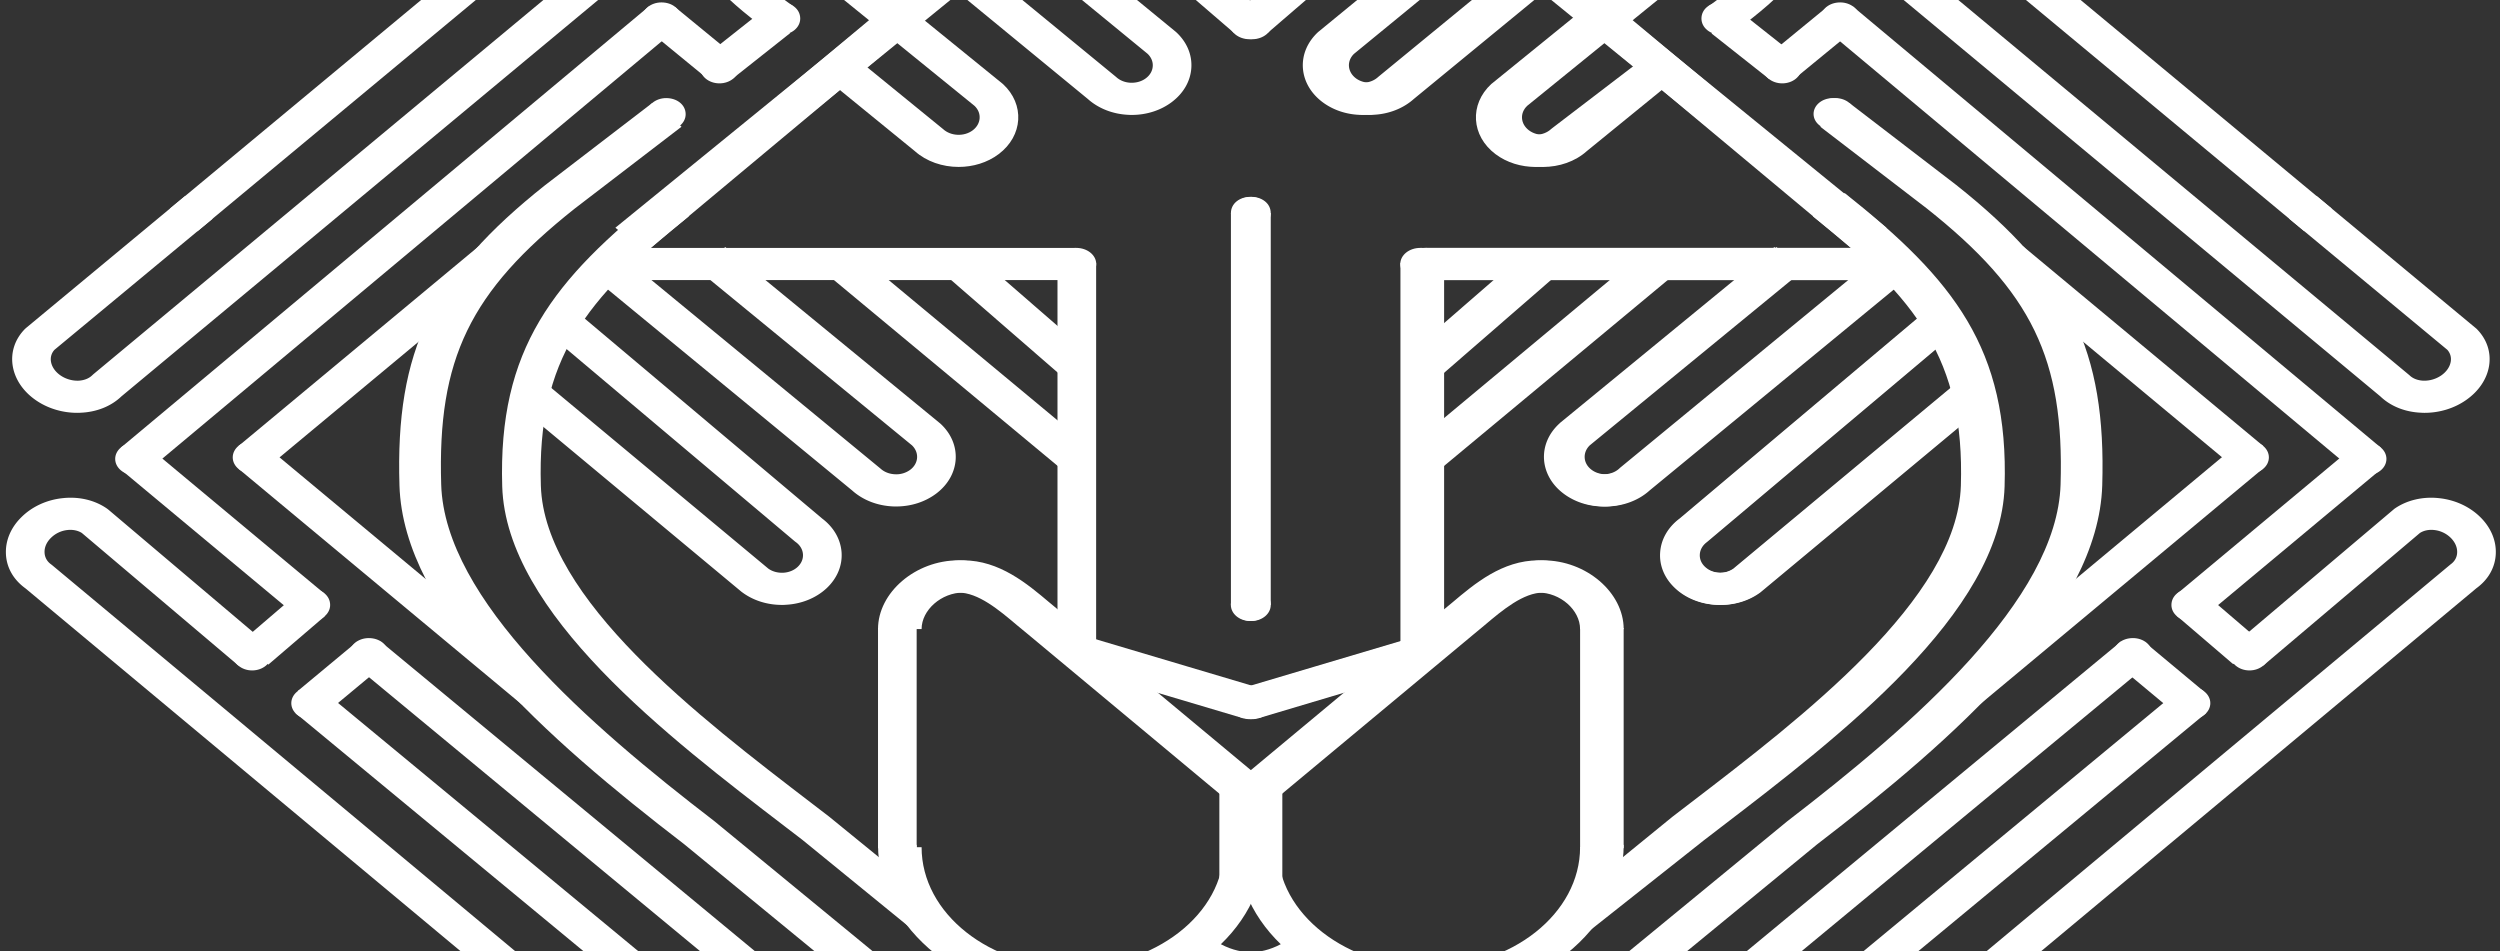 <svg width="268" height="102" fill="none" xmlns="http://www.w3.org/2000/svg"><rect width="100%" height="100%" fill="#333333" stroke="none"/><path d="M251.668 49.195c0 .954.929 1.734 2.082 1.734 1.149 0 2.076-.78 2.076-1.734s-.927-1.73-2.076-1.73c-1.155 0-2.082.713-2.082 1.73zm-12.604-.164c0 .958.931 1.735 2.078 1.735 1.149 0 2.082-.775 2.082-1.735 0-.955-.932-1.734-2.082-1.734-1.147 0-2.078.723-2.078 1.734zm0 21.106c0 .95.931 1.734 2.078 1.734 1.149 0 2.082-.785 2.082-1.734 0-.959-.932-1.734-2.082-1.734-1.147-.001-2.078.712-2.078 1.734zm-40.583-57.922c0 .935-.915 1.685-2.034 1.685-1.12 0-2.033-.75-2.033-1.685 0-.934.913-1.692 2.033-1.692 1.119 0 2.034.699 2.034 1.692zm-124.978.03c0 .959-.935 1.734-2.085 1.734-1.147 0-2.082-.776-2.082-1.734 0-.955.933-1.73 2.082-1.73 1.149 0 2.085.712 2.085 1.73zM85.785 1.988c0 .965-.932 1.735-2.08 1.735-1.15 0-2.086-.771-2.086-1.735 0-.954.935-1.729 2.085-1.729s2.08.709 2.08 1.73zm-6.572 5.215c0 .959-.936 1.734-2.087 1.734-1.15 0-2.085-.775-2.085-1.734 0-.96.933-1.734 2.085-1.734s2.087.712 2.087 1.734zm-6.225-5.215c0 .965-.93 1.735-2.08 1.735-1.151 0-2.086-.771-2.086-1.735 0-.954.935-1.729 2.085-1.729s2.08.709 2.08 1.73zM16.515 49.195c0 .954-.93 1.734-2.082 1.734-1.152 0-2.085-.78-2.085-1.734s.934-1.73 2.085-1.73c1.15 0 2.082.713 2.082 1.73zm18.877 15.662c0 .953-.935 1.73-2.083 1.73-1.15 0-2.082-.776-2.082-1.73 0-.96.93-1.734 2.082-1.734 1.148-.002 2.083.712 2.083 1.734zm6.226 5.28c0 .95-.932 1.734-2.084 1.734-1.152 0-2.085-.785-2.085-1.734 0-.959.935-1.734 2.085-1.734s2.084.712 2.084 1.734zm-6.226 5.245c0 .954-.935 1.73-2.083 1.73-1.15 0-2.082-.776-2.082-1.73 0-.955.93-1.735 2.082-1.735 1.148 0 2.083.722 2.083 1.735zm-6.279-26.351c0 .958-.933 1.735-2.085 1.735-1.145 0-2.079-.775-2.079-1.735 0-.955.932-1.734 2.08-1.734 1.151 0 2.084.723 2.084 1.734zm0 21.106c0 .95-.933 1.734-2.085 1.734-1.145 0-2.079-.785-2.079-1.734 0-.959.932-1.734 2.08-1.734 1.151-.001 2.084.712 2.084 1.734zM136.12 2.395c0 1.001-.972 1.81-2.178 1.81-1.196 0-2.172-.809-2.172-1.81 0-1.003.976-1.814 2.172-1.814 1.206 0 2.178.811 2.178 1.814z" fill="#fff"/><path d="M199.308 26.872l-53.029-43.175-.114-.135c-2.818-3.398-6.503-6.877-12.448-6.964-5.034-.066-7.535 2.308-12.05 6.622l-.368.351L69.42 26.858l-2.94-2.433 51.83-43.249.232-.216c4.728-4.52 8.167-7.807 14.947-7.807h.296c7.783.11 12.465 4.473 15.674 8.312l52.755 42.945-2.906 2.462z" fill="#fff"/><path d="M97.298 99.233l-11.275-9.195-1.767-1.354c-12.657-9.69-30-22.961-30.417-36.531-.452-14.736 5.419-22.158 17.14-31.458l2.86 2.497c-11.073 8.79-16.275 15.352-15.858 28.874.368 12.114 16.97 24.813 29.083 34.083l1.815 1.392 11.321 9.225-2.902 2.466zm72.24 1.224l-2.85-2.505 14.98-11.803c12.117-9.27 28.712-21.968 29.086-34.083.417-13.522-4.786-20.084-15.865-28.874l2.863-2.497c11.728 9.3 17.599 16.722 17.141 31.458-.414 13.57-17.757 26.842-30.417 36.53l-1.813 1.393-13.125 10.381z" fill="#fff"/><path d="M135.406 139.046l-2.912-2.447 59.09-48.55c13.472-10.347 28.926-23.762 29.309-36.098.411-13.474-3.08-20.679-14.355-29.617l-11.404-8.75 2.812-2.535 11.431 8.77c12.157 9.637 16.105 17.771 15.66 32.224-.417 13.546-15.698 27.062-30.587 38.493l-59.044 48.51zm-3.451-116.215c0 .96.93 1.73 2.073 1.73 1.15 0 2.077-.772 2.077-1.73 0-.95-.927-1.725-2.077-1.725-1.143 0-2.073.713-2.073 1.725zM113.23 28.3c0 .953.965 1.724 2.15 1.724 1.177 0 2.135-.77 2.135-1.725 0-.954-.958-1.724-2.135-1.724-1.185 0-2.15.712-2.15 1.724zm18.717 36.547c0 .954.93 1.725 2.076 1.725 1.147 0 2.07-.772 2.07-1.725 0-.953-.923-1.725-2.07-1.725-1.147 0-2.076.713-2.076 1.725zm-.066 10.523c0 .954.932 1.725 2.076 1.725 1.144 0 2.069-.772 2.069-1.725 0-.953-.927-1.72-2.069-1.72-1.143 0-2.076.708-2.076 1.72z" fill="#fff"/><path d="M132.491 139.046l-59.137-48.54c-14.839-11.4-30.121-24.917-30.531-38.462-.448-14.451 3.496-22.585 15.627-32.206l11.461-8.788 2.809 2.534-11.438 8.77c-11.252 8.92-14.735 16.119-14.32 29.598.378 12.335 15.828 25.752 29.255 36.054l59.184 48.589-2.91 2.452zm3.605-116.214h-4.141v42.015h4.141V22.832zm-18.59 5.358h-4.143v42.016h4.143V28.191zm36.885.11c0 .953-.958 1.724-2.138 1.724-1.187 0-2.142-.77-2.142-1.725 0-.954.955-1.724 2.142-1.724 1.18 0 2.138.712 2.138 1.724z" fill="#fff"/><path d="M154.269 28.19h-4.142v42.016h4.142V28.191zM134.67 73.753l-18.774-5.585-1.396 3.248L133.273 77l1.397-3.248z" fill="#fff"/><path d="M153.3 71.445l-1.396-3.248-18.777 5.582 1.396 3.248 18.777-5.582zm-20.622 15.27l-22.519-18.756c-.35-.28-.736-.603-1.134-.935-1.948-1.649-4.161-3.503-6.3-3.503-2.333 0-4.46 1.865-4.46 3.918h-4.142c0-3.923 4.022-7.369 8.604-7.369 3.87 0 6.86 2.51 9.255 4.53.37.318.735.622 1.086.9l22.551 18.776-2.941 2.439z" fill="#fff"/><path d="M134.963 86.715l-2.936-2.439 22.533-18.755c.374-.298.733-.603 1.109-.915 2.396-2.025 5.376-4.536 9.248-4.536 4.583 0 8.613 3.444 8.613 7.369h-4.146c0-2.053-2.127-3.918-4.466-3.918-2.14 0-4.347 1.86-6.298 3.503-.404.332-.783.656-1.151.954l-22.506 18.737zm-20.227 20.44c-11.176 0-20.613-7.589-20.613-16.586h4.14c0 7.117 7.547 13.144 16.471 13.144 9.081 0 16.467-5.734 16.467-12.787h4.149c.003 8.948-9.248 16.229-20.614 16.229z" fill="#fff"/><path d="M153.087 107.155c-11.272 0-20.437-7.281-20.437-16.229h4.14c0 7.055 7.309 12.788 16.299 12.788 8.987 0 16.296-5.79 16.296-12.894h4.146c0 9.01-9.171 16.335-20.444 16.335z" fill="#fff"/><path d="M136.935 84.585h-6.22v10.09h6.22v-10.09zM98.266 67.328h-4.143v23.598h4.143V67.328zm75.266 0h-4.145v23.598h4.145V67.328zm-39.644 38.248c-3.456 0-6.433-1.491-8.005-2.763l2.884-2.466-1.443 1.228 1.434-1.239c.508.396 5.077 3.784 9.914-.019l2.846 2.51c-2.57 2.025-5.219 2.749-7.63 2.749zM82.353 3.3C71.831-4.216 71.725-10.287 71.725-10.54l4.142.006-2.077-.005 2.077-.024c0 .048.282 4.882 9.188 11.247l-2.702 2.617zm100.229-1.312c0 .965.936 1.735 2.087 1.735 1.15 0 2.082-.771 2.082-1.735 0-.954-.93-1.729-2.082-1.729-1.152 0-2.087.709-2.087 1.73z" fill="#fff"/><path d="M186.021 3.3L183.318.685c8.943-6.39 9.186-11.175 9.186-11.219l4.149-.005c0 .249-.108 6.32-10.632 13.84zm-101.324.255l-2.85-2.491-6.15 4.866 2.85 2.492 6.15-4.867z" fill="#fff"/><path d="M78.372 5.68L72.389.774l-2.91 2.454 5.983 4.907 2.91-2.455z" fill="#fff"/><path d="M15.9 50.42l-2.94-2.439L69.556.694l2.934 2.433L15.9 50.42z" fill="#fff"/><path d="M31.852 66.071L13.06 50.421l2.929-2.44 18.79 15.656-2.926 2.434z" fill="#fff"/><path d="M34.807 66.069l-2.971-2.4-6.04 5.177 2.97 2.399 6.041-5.177zm6.413 5.147l-2.93-2.44-6.38 5.304 2.93 2.439 6.38-5.303z" fill="#fff"/><path d="M121.066 159.426c-.097 0-.206 0-.304-.014-1.747-.062-3.314-.684-4.417-1.755l-62.252-51.754-51.377-42.84C1.44 62.14.696 60.839.636 59.382c-.066-1.425.523-2.833 1.668-3.95 1.14-1.128 2.705-1.85 4.402-2.028 1.778-.198 3.485.216 4.799 1.142l.14.11 16.861 14.273-2.949 2.415L8.775 57.136c-.418-.265-.958-.38-1.531-.319a2.959 2.959 0 00-1.774.834c-.478.466-.724 1.031-.692 1.596.022.5.267.944.687 1.242l.131.102 51.43 42.873 62.437 51.927c.35.351.877.555 1.485.579a3.226 3.226 0 001.919-.562c1.09-.749 1.363-1.967.647-2.744l-16.335-13.556 2.921-2.437 16.55 13.733c2.236 2.241 1.731 5.669-1.128 7.647-1.275.893-2.845 1.375-4.456 1.375zM8.288 44.256c-1.613 0-3.185-.478-4.459-1.364-2.86-1.985-3.364-5.417-1.128-7.653l.132-.115 17.03-14.129 2.936 2.443L5.845 37.495c-.724.78-.442 2 .636 2.747.56.39 1.263.588 1.92.569.607-.03 1.132-.232 1.493-.588l.126-.115 62.306-51.813 2.937 2.438-62.248 51.76c-1.108 1.065-2.671 1.691-4.42 1.754-.101.009-.209.009-.307.009z" fill="#fff"/><path d="M21.163 24.792l-2.933-2.437 98.22-81.592c1.099-1.066 2.664-1.687 4.412-1.755 1.708-.073 3.408.415 4.769 1.354 1.36.94 2.239 2.241 2.469 3.653.245 1.469-.234 2.89-1.342 3.995l-.121.12-24.922 20.745-2.929-2.439 24.836-20.682c.32-.347.454-.795.375-1.272-.094-.558-.457-1.08-1.018-1.469a3.163 3.163 0 00-1.92-.563c-.607.024-1.136.231-1.494.582l-.129.12-98.273 81.64zm7.333 25.462l-2.933-2.437 25.748-21.41 2.926 2.439-25.74 21.408z" fill="#fff"/><path d="M58.86 73.075l-30.354-25.26-2.933 2.438 30.354 25.26 2.934-2.439zm48.261 55.429L37.893 71.221l2.92-2.442 69.224 57.272-2.916 2.453zm-3.071 2.919L34.621 74.02l-2.92 2.443 69.43 57.402 2.919-2.442zm90.628-119.178c0 .959.938 1.734 2.086 1.734 1.149 0 2.082-.776 2.082-1.734 0-.955-.931-1.73-2.082-1.73-1.15 0-2.086.712-2.086 1.73zM182.395 1.988c0 .965.928 1.735 2.077 1.735 1.153 0 2.087-.771 2.087-1.735 0-.954-.934-1.729-2.087-1.729-1.149 0-2.077.709-2.077 1.73zm6.58 5.215c0 .959.933 1.734 2.083 1.734 1.147 0 2.081-.775 2.081-1.734 0-.96-.932-1.734-2.081-1.734-1.15 0-2.083.712-2.083 1.734zm6.214-5.215c0 .965.935 1.735 2.081 1.735 1.149 0 2.085-.771 2.085-1.735 0-.954-.935-1.729-2.085-1.729-1.144 0-2.081.709-2.081 1.73zm37.588 62.869c0 .953.935 1.73 2.086 1.73 1.148 0 2.085-.776 2.085-1.73 0-.96-.935-1.734-2.085-1.734-1.149-.002-2.086.712-2.086 1.734zm-6.207 5.28c0 .95.93 1.734 2.081 1.734 1.153 0 2.085-.785 2.085-1.734 0-.959-.93-1.734-2.085-1.734-1.149-.001-2.081.712-2.081 1.734zm6.207 5.245c0 .954.935 1.73 2.086 1.73 1.148 0 2.085-.776 2.085-1.73 0-.955-.935-1.735-2.085-1.735-1.149 0-2.086.722-2.086 1.735zM132.055 2.395c0 1.001.974 1.81 2.179 1.81 1.201 0 2.176-.809 2.176-1.81 0-1.003-.975-1.814-2.176-1.814-1.205 0-2.179.811-2.179 1.814z" fill="#fff"/><path d="M68.87 26.872l-2.9-2.462 52.748-42.945c3.217-3.84 7.898-8.202 15.672-8.312h.304c6.777 0 10.21 3.278 14.937 7.796l.234.227 51.827 43.249-2.934 2.428-51.963-43.369-.287-.269c-4.515-4.31-6.971-6.68-12.042-6.618-5.948.087-9.636 3.566-12.449 6.964l-.258.25-52.888 43.061z" fill="#fff"/><path d="M170.894 99.233l-2.908-2.467 11.281-9.195 1.854-1.422c12.115-9.27 28.708-21.968 29.084-34.083.417-13.527-4.782-20.09-15.859-28.874l2.857-2.497c11.728 9.3 17.599 16.717 17.144 31.458-.417 13.57-17.757 26.842-30.417 36.53l-1.816 1.393-11.22 9.157zm-38.11 39.813l-59.092-48.54C58.85 79.106 43.57 65.589 43.155 52.044c-.446-14.451 3.498-22.585 15.636-32.206l11.455-8.788 2.812 2.534-11.438 8.77c-11.252 8.92-14.737 16.119-14.323 29.607.382 12.326 15.83 25.742 29.256 36.045l59.142 48.592-2.911 2.449zm3.438-116.215c0 .96-.931 1.73-2.076 1.73-1.151 0-2.078-.772-2.078-1.73 0-.95.927-1.725 2.078-1.725 1.147 0 2.076.713 2.076 1.725zm18.716 5.469c0 .953-.952 1.724-2.134 1.724-1.184 0-2.144-.77-2.144-1.725 0-.954.96-1.724 2.144-1.724 1.182 0 2.134.712 2.134 1.724zm-18.711 36.547c0 .954-.928 1.725-2.077 1.725-1.134 0-2.07-.772-2.07-1.725 0-.953.935-1.725 2.07-1.725 1.149 0 2.077.713 2.077 1.725zm.074 10.523c0 .954-.927 1.725-2.065 1.725-1.145 0-2.078-.772-2.078-1.725 0-.953.932-1.72 2.078-1.72 1.138 0 2.065.708 2.065 1.72z" fill="#fff"/><path d="M135.687 139.046l-2.912-2.452 59.132-48.545c13.472-10.347 28.926-23.762 29.303-36.098.416-13.48-3.069-20.679-14.351-29.617l-11.402-8.75 2.807-2.535 11.43 8.77c12.16 9.637 16.108 17.771 15.666 32.224-.417 13.546-15.695 27.062-30.593 38.493l-59.08 48.51zm.537-116.214h-4.144v42.015h4.144V22.832zm18.585 5.358h-4.147v42.016h4.147V28.191z" fill="#fff"/><path d="M153.705 71.388l-1.4-3.248-18.769 5.597 1.4 3.248 18.769-5.597z" fill="#fff"/><path d="M135.06 73.758l-18.775-5.585-1.397 3.247 18.775 5.586 1.397-3.248zm.424 12.957l-2.927-2.439 22.525-18.755c.38-.298.739-.603 1.11-.915 2.398-2.025 5.381-4.536 9.257-4.536 4.585 0 8.61 3.444 8.61 7.369h-4.144c0-2.053-2.133-3.918-4.464-3.918-2.139 0-4.359 1.86-6.304 3.503-.395.332-.783.656-1.15.954l-22.513 18.737z" fill="#fff"/><path d="M133.218 86.715L110.69 67.959c-.351-.28-.733-.603-1.129-.935-1.952-1.649-4.162-3.503-6.3-3.503-2.333 0-4.466 1.865-4.466 3.918h-4.14c0-3.923 4.023-7.369 8.608-7.369 3.873 0 6.856 2.51 9.25 4.53.373.318.736.622 1.086.9l22.555 18.776-2.936 2.439zm20.222 20.44c-11.365 0-20.614-7.281-20.614-16.23h4.141c0 7.056 7.395 12.788 16.472 12.788 8.929 0 16.476-6.027 16.476-13.144h4.144c.002 8.997-9.44 16.586-20.619 16.586z" fill="#fff"/><path d="M115.091 107.155c-11.265 0-20.437-7.325-20.437-16.335h4.141c0 7.103 7.307 12.894 16.296 12.894 8.988 0 16.296-5.734 16.296-12.788h4.141c.002 8.948-9.169 16.229-20.437 16.229z" fill="#fff"/><path d="M137.466 84.585h-6.218v10.09h6.218v-10.09zm36.59-17.257h-4.144v23.598h4.144V67.328zm-39.767 38.248c-2.418 0-5.059-.724-7.637-2.748l2.849-2.51c4.979 3.913 9.707.183 9.904.028l2.889 2.467c-1.572 1.272-4.549 2.763-8.005 2.763zM185.83 3.3L183.129.685c8.946-6.39 9.187-11.175 9.187-11.219l4.146-.005c0 .249-.105 6.32-10.632 13.84z" fill="#fff"/><path d="M189.626 8.447l-6.153-4.862 2.858-2.495 6.151 4.866-2.856 2.491z" fill="#fff"/><path d="M198.731 3.227L195.822.774l-5.979 4.904 2.909 2.453 5.979-4.904z" fill="#fff"/><path d="M252.285 50.42L195.689 3.127l2.94-2.433 56.588 47.287-2.932 2.439z" fill="#fff"/><path d="M255.12 50.405l-2.934-2.434-18.788 15.665 2.934 2.434 18.788-15.665z" fill="#fff"/><path d="M242.369 68.793l-6.037-5.17-2.974 2.403 6.038 5.17 2.973-2.403zm-6.106 5.337l-6.368-5.308-2.935 2.436 6.368 5.307 2.935-2.435z" fill="#fff"/><path d="M147.114 159.426c-1.609 0-3.177-.481-4.459-1.373-1.355-.94-2.233-2.24-2.467-3.648-.245-1.469.232-2.892 1.347-4.001l.122-.11 16.424-13.623 2.924 2.437-16.338 13.556a1.483 1.483 0 00-.371 1.267c.093.569.452 1.089 1.015 1.477a3.3 3.3 0 001.925.562c.604-.024 1.13-.227 1.482-.579l.132-.115 62.312-51.812 51.554-42.975c.422-.298.671-.741.69-1.242.029-.564-.221-1.129-.69-1.596a2.981 2.981 0 00-1.778-.834c-.572-.061-1.111.054-1.526.32l-16.781 14.206-2.958-2.415 17.003-14.383c1.32-.925 3.031-1.335 4.792-1.142 1.703.179 3.271.901 4.415 2.027 1.141 1.12 1.73 2.526 1.664 3.951-.067 1.455-.803 2.757-2.084 3.683l-51.369 42.835-62.253 51.758c-1.106 1.069-2.669 1.692-4.417 1.755a2.313 2.313 0 01-.31.014zM259.9 44.256c-.104 0-.207 0-.304-.01-1.752-.063-3.314-.689-4.423-1.753L192.928-9.268l2.929-2.438 62.432 51.928c.36.356.884.56 1.492.588a3.23 3.23 0 001.928-.569c.556-.392.918-.916 1.009-1.47a1.49 1.49 0 00-.371-1.277l-16.959-14.062 2.931-2.438 17.16 14.244c1.112 1.108 1.589 2.525 1.347 4-.234 1.412-1.11 2.708-2.47 3.653-1.273.888-2.847 1.365-4.456 1.365z" fill="#fff"/><path d="M247.026 24.792l-98.351-81.698-.058-.063c-.352-.35-.88-.558-1.496-.582a3.196 3.196 0 00-1.917.563c-.562.39-.924.91-1.013 1.47-.082.477.052.925.374 1.271l24.838 20.682-2.935 2.439-25.045-20.865c-1.113-1.105-1.587-2.526-1.342-3.995.229-1.413 1.111-2.713 2.47-3.653a7.814 7.814 0 014.766-1.354c1.748.067 3.314.69 4.418 1.755l98.217 81.592-2.926 2.438zm-4.413 23.018L216.871 26.4l-2.932 2.44 25.742 21.41 2.932-2.44z" fill="#fff"/><path d="M242.574 50.243l-2.937-2.439L209.3 73.078l2.937 2.438 30.337-25.273zm-81.512 78.261l-2.927-2.453 69.225-57.272 2.923 2.442-69.221 57.283zm75.411-52.051l-2.922-2.443-69.4 57.427 2.922 2.442 69.4-57.426zM102.765 17.895c-1.72 0-3.442-.572-4.703-1.7l-9.49-7.738 2.9-2.463 9.621 7.84c.833.77 2.264.829 3.183.136.908-.686.998-1.851.199-2.617L85.895-3.725c-3.168-2.506-5.047-5.854-5.275-9.416-.226-3.603 1.248-6.987 4.161-9.53 5.985-5.234 16.226-5.234 22.826-.01l27.629 23.793-2.974 2.395-27.576-23.747c-4.887-3.86-12.497-3.908-16.906-.063-2.116 1.86-3.19 4.332-3.02 6.976.168 2.68 1.59 5.204 4.01 7.114l18.74 15.217c2.37 2.18 2.162 5.552-.453 7.518-1.221.921-2.755 1.373-4.292 1.373z" fill="#fff"/><path d="M121.33 12.321c-.106 0-.221 0-.326-.009-1.685-.068-3.239-.675-4.387-1.7l-25.621-21.05c-2.24-2.265-1.843-5.623.887-7.488 2.66-1.821 6.58-1.553 8.846.572l25.334 20.78c1.149 1.05 1.737 2.413 1.649 3.836-.085 1.417-.829 2.727-2.099 3.682-1.183.89-2.698 1.377-4.283 1.377zM94.148-12.684L119.65 8.253c.404.376.957.593 1.562.618.607.019 1.179-.145 1.626-.482.45-.337.71-.8.738-1.301.03-.482-.171-.954-.552-1.32l-25.685-21.06c-.813-.53-1.99-.544-2.823.025-.94.641-1.093 1.788-.368 2.583zm1.92 66.978c-.111 0-.22 0-.328-.005-1.688-.073-3.242-.68-4.386-1.708L63.539 29.696l2.915-2.456 27.934 22.99c.403.371.962.588 1.561.612a2.517 2.517 0 001.627-.481c.908-.684.988-1.85.187-2.622L74.84 28.947l2.908-2.458 23.058 18.919c2.367 2.168 2.162 5.542-.445 7.506-1.195.897-2.707 1.38-4.292 1.38zm75.83 0c-1.592 0-3.095-.482-4.286-1.38-2.612-1.966-2.818-5.338-.449-7.506l.077-.078 22.974-18.842 2.914 2.458-22.927 18.793c-.801.772-.718 1.938.194 2.627a2.51 2.51 0 001.62.477c.605-.024 1.161-.24 1.566-.612l.076-.073 27.855-22.918 2.915 2.456-27.821 22.885c-1.132 1.028-2.689 1.633-4.378 1.708-.11.005-.219.005-.33.005zM83.82 64.847c-1.573 0-3.071-.473-4.252-1.35l-.09-.067L55.36 43.354l2.934-2.438 24.068 20.038c.442.318 1.007.467 1.593.444.599-.03 1.15-.25 1.553-.627.4-.375.604-.854.569-1.355-.034-.497-.3-.96-.753-1.292l-.099-.072-26.566-22.384 2.95-2.419 26.528 22.34c1.248.94 1.978 2.226 2.08 3.629.096 1.415-.478 2.784-1.61 3.845-1.14 1.06-2.709 1.69-4.407 1.772-.133.012-.258.012-.38.012zm100.653 0c-.118 0-.252 0-.376-.01-1.707-.083-3.272-.714-4.407-1.773-1.138-1.06-1.709-2.429-1.611-3.845.093-1.403.838-2.69 2.079-3.629l26.528-22.34 2.946 2.419-26.665 22.456c-.445.333-.71.795-.745 1.292-.034.5.16.979.568 1.355.399.376.946.597 1.549.627.573.024 1.144-.126 1.588-.444l24.076-20.038 2.932 2.438-24.21 20.143c-1.181.876-2.678 1.349-4.252 1.349zM146.057 12.32c-1.592 0-3.101-.486-4.289-1.377-1.269-.956-2.011-2.266-2.1-3.683-.083-1.423.505-2.785 1.646-3.836l.089-.073 25.261-20.715c1.07-.998 2.534-1.62 4.148-1.75 1.7-.14 3.365.28 4.688 1.186 1.321.9 2.141 2.174 2.308 3.59.164 1.416-.338 2.8-1.426 3.903l-.147.124-25.475 20.914c-1.136 1.031-2.693 1.638-4.379 1.706-.108.012-.218.012-.324.012zm-1.7-6.553c-.382.366-.577.838-.553 1.32.034.501.296.964.743 1.302.443.337 1.028.502 1.629.481.597-.024 1.153-.24 1.56-.617l.08-.067 25.423-20.87c.344-.38.499-.844.445-1.316-.061-.502-.348-.945-.81-1.268a2.569 2.569 0 00-1.655-.42 2.547 2.547 0 00-1.181.396L144.357 5.767z" fill="#fff"/><path d="M164.61 17.896c-1.531 0-3.068-.452-4.292-1.373-2.618-1.97-2.81-5.338-.451-7.518l.097-.077 18.627-15.12c2.438-1.928 3.855-4.454 4.027-7.134.171-2.644-.902-5.116-3.027-6.976-2.102-1.84-5.01-2.858-8.179-2.858h-.035c-3.211.01-6.303 1.056-8.71 2.945l-26.961 23.79-3.017-2.361 27.079-23.897c3.185-2.52 7.303-3.913 11.592-3.922h.052c4.314 0 8.279 1.392 11.185 3.932 2.909 2.544 4.393 5.928 4.158 9.53-.228 3.562-2.102 6.912-5.287 9.431l-18.563 15.063c-.8.766-.716 1.933.194 2.617.923.694 2.35.635 3.182-.136l.137-.11 10.238-7.825 2.802 2.538-10.174 7.778c-1.251 1.12-2.957 1.683-4.674 1.683zm-49.232 8.679H67.217v3.45h48.161v-3.45zm85.034 0h-48.16v3.45h48.16v-3.45z" fill="#fff"/><path d="M116.878 47.977L91.723 27.079l-2.931 2.44 25.155 20.898 2.931-2.44zm.005-9.988l-12.571-10.914-2.995 2.386 12.57 10.915 2.996-2.387zm48.529-20.093c-1.532 0-3.064-.452-4.288-1.373-1.268-.954-2.016-2.26-2.101-3.682-.085-1.422.498-2.78 1.651-3.836l.086-.077 18.631-15.121c4.969-3.932 5.41-10.254 1.007-14.11-4.411-3.85-12.021-3.797-16.966.12L135.92 3.508l-2.982-2.395 27.57-23.748c6.665-5.272 16.907-5.272 22.888-.038 5.985 5.223 5.476 13.733-1.13 18.962l-18.56 15.063c-.382.372-.574.834-.547 1.317.031.504.296.963.741 1.301.924.694 2.349.635 3.189-.136l.081-.071 9.537-7.768 2.901 2.463-9.499 7.738c-1.252 1.127-2.972 1.701-4.697 1.701z" fill="#fff"/><path d="M146.846 12.32c-1.588 0-3.096-.486-4.289-1.377-2.609-1.968-2.811-5.345-.447-7.519l.08-.073 25.27-20.715c1.07-.998 2.535-1.62 4.141-1.75 1.708-.14 3.369.28 4.695 1.186 1.317.9 2.139 2.174 2.307 3.59.163 1.416-.342 2.8-1.426 3.903l-.149.124-25.467 20.92c-1.146 1.025-2.704 1.632-4.387 1.7-.105.012-.214.012-.328.012zm-1.691-6.553c-.801.771-.719 1.931.189 2.62.447.337 1.04.503 1.623.482.602-.024 1.154-.24 1.562-.617l.08-.067 25.422-20.87c.346-.38.502-.845.445-1.316-.051-.502-.347-.945-.81-1.268a2.612 2.612 0 00-1.652-.42c-.438.039-.84.174-1.174.396l-25.685 21.06zm26.97 48.528c-1.53 0-3.067-.454-4.289-1.38-1.269-.949-2.012-2.255-2.102-3.677-.083-1.42.505-2.786 1.651-3.841l.082-.068 22.967-18.842 2.911 2.458-22.92 18.793c-.385.373-.573.84-.548 1.326.028.497.289.96.738 1.296.922.694 2.348.637 3.192-.134l.075-.068 27.854-22.919 2.914 2.457-27.817 22.885c-1.255 1.135-2.98 1.714-4.708 1.714zm12.238 10.552c-.124 0-.25 0-.378-.01-1.703-.083-3.274-.714-4.406-1.773-1.142-1.06-1.712-2.429-1.61-3.845.095-1.403.83-2.69 2.08-3.629l26.522-22.34 2.949 2.419-26.66 22.456c-.452.333-.72.795-.753 1.292-.034.5.164.979.569 1.355.396.376.944.597 1.551.627a2.504 2.504 0 001.591-.444l24.071-20.038 2.931 2.438-24.209 20.143c-1.182.876-2.684 1.349-4.248 1.349z" fill="#fff"/><path d="M200.965 26.575h-48.158v3.45h48.158v-3.45z" fill="#fff"/><path d="M179.392 29.514l-2.929-2.438-25.149 20.899 2.929 2.438 25.149-20.9zM154.296 40.41l-2.989-2.385 12.574-10.92 2.986 2.39-12.571 10.915z" fill="#fff"/><path d="M179.008 29.542l-2.936-2.438-25.128 20.925 2.936 2.439 25.128-20.926zM153.897 40.41l-2.991-2.385 12.569-10.92 2.994 2.39-12.572 10.915z" fill="#fff"/></svg>